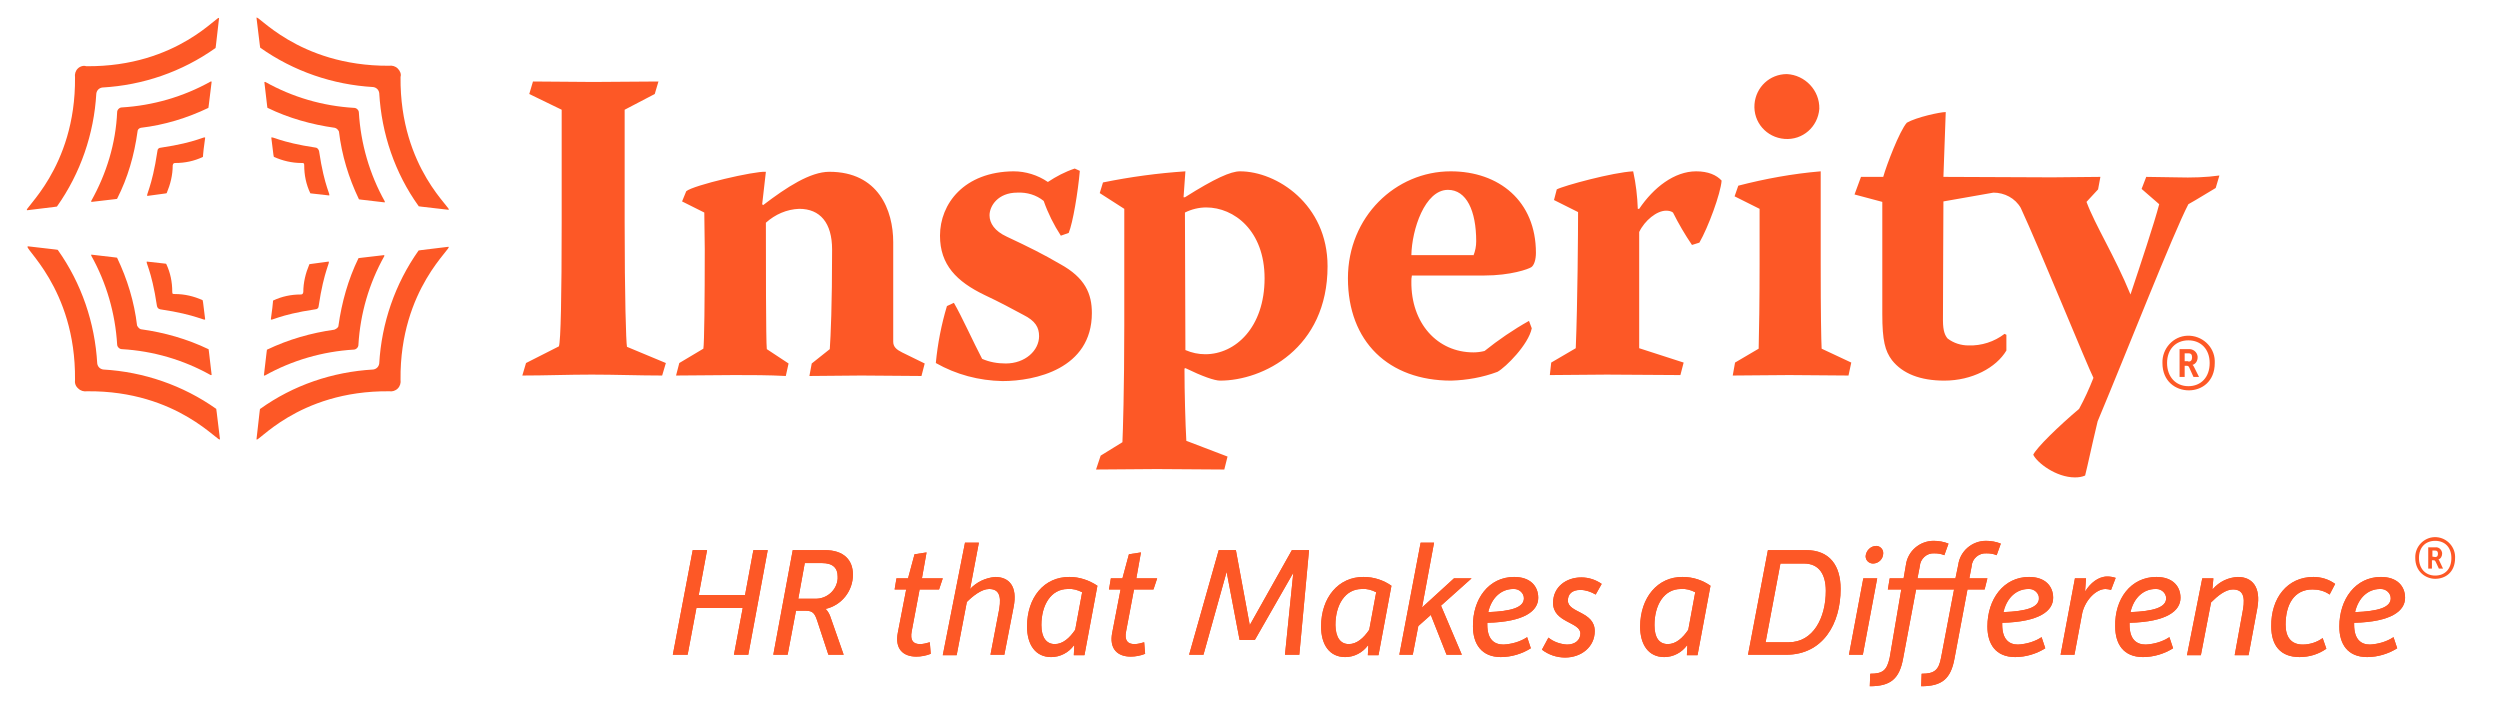 <svg xmlns="http://www.w3.org/2000/svg" xml:space="preserve" id="Layer_1" x="0" y="0" style="enable-background:new 0 0 539.9 152" version="1.1" viewBox="0 0 539.9 152"><style>.st0{fill:#FD5826}.st1{fill:#FD5826}</style><path d="M115.1 17.6c4.4 0 8.7.1 13 .1 4.7 0 9.4-.1 14.1-.1l-.8 2.7-6.5 3.4V48c0 16.1.3 25.9.5 26.9l8.4 3.5-.8 2.7c-5 0-10.1-.2-15.2-.2s-10 .2-15 .2l.8-2.7 7.1-3.6c.4-1.1.6-10.9.6-26.9V23.7l-7-3.4zM152.1 45.9l-4.8-2.4.9-2.2c1.5-1.3 14.8-4.4 17.2-4.2l-.8 7 .2.2c5.1-3.9 10.2-7.2 14.3-7.2 10.6 0 13.8 8.3 13.8 15.2v21.5c0 1.1.7 1.7 1.9 2.3l4.9 2.4-.7 2.7c-4.4 0-8.7-.1-13-.1-3.7 0-7.4.1-11.2.1l.5-2.7 3.9-3.1c.2-2.9.5-9.4.5-21.5 0-5.8-2.6-8.8-7.1-8.8-2.7.1-5.2 1.2-7.2 3 0 7.6 0 25.6.2 27.3l4.7 3.1-.6 2.7c-3.7-.2-7.5-.2-11.1-.2-4.2 0-8.4.1-12.6.1l.7-2.7 5.2-3.1c.2-1.2.3-10.6.3-21.5zM218.9 37c2.6 0 5.2.8 7.4 2.3 1.8-1.2 3.7-2.2 5.8-2.9l1.1.5c-.4 4.6-1.5 11.2-2.4 13.4l-1.7.6c-1.5-2.3-2.8-4.9-3.7-7.5-1.6-1.3-3.6-1.9-5.7-1.8-4.2 0-6 2.9-6 4.9 0 1.7 1.1 3.4 3.7 4.6 4.9 2.3 7.9 3.8 11.5 5.9 5.5 3 6.9 6.5 6.9 10.6 0 12.1-12.3 14.7-19.3 14.7-5.1-.1-10-1.4-14.4-3.9.4-4.2 1.2-8.3 2.4-12.3l1.5-.7c1.7 2.9 4.3 8.7 6.1 12.1 1.6.7 3.3 1 5.1 1 4.2 0 7.2-2.8 7.2-5.9 0-1.9-.8-3.3-3.4-4.6-2.4-1.3-5.2-2.8-8.4-4.3-6-2.9-9.6-6.5-9.6-12.8 0-6.9 5.2-13.8 15.9-13.9M255.6 42.6h.3c6.5-4.1 9.9-5.6 11.9-5.6 7.9 0 18.9 7.1 18.9 20.5 0 17.8-14 24.7-23.2 24.7-1.2 0-3.8-.9-7.5-2.7l-.2.1c0 5.2.2 11.9.4 15.6l8.9 3.4-.7 2.8c-4.8 0-9.8-.1-14.6-.1-4.3 0-8.7.1-13.1.1l1-3 4.7-2.9c.1-2.1.4-11.3.4-25.2V45.1l-5.3-3.4.7-2.3c5.9-1.2 11.8-2 17.8-2.4zm.4 33c1.4.6 2.8.9 4.3.9 6.5 0 12.8-5.8 12.8-16.4 0-10.3-6.6-15.3-12.6-15.3-1.6 0-3.2.4-4.6 1.1zM304.9 59.6c-.1.4-.1.8-.1 1.2-.1 9 5.6 15.3 13.4 15.3.8 0 1.6-.1 2.4-.3 3-2.4 6.2-4.6 9.6-6.5l.6 1.6c-.7 3.5-5.6 8.4-7.4 9.4-3.2 1.2-6.6 1.8-10 1.9-13.5 0-22.3-8.4-22.3-22.1 0-13.3 10.3-23.1 22.2-23.1 10.4 0 18.4 6.4 18.4 17.6 0 1.5-.4 2.7-1 3.1s-4.4 1.8-10.2 1.8h-15.6zm13.3-4.4c.4-1 .6-2 .6-3.1 0-6.6-2.1-11.1-6.1-11.1-5 0-7.8 8.6-7.9 14.1h13.4zM336.2 40.9c1.5-.8 12.2-3.7 16.5-3.9.6 2.7.9 5.4 1 8.1h.3c3.1-4.6 7.6-8.1 12.3-8.1 2.6 0 4.4.8 5.5 2-.2 2.8-2.9 10.1-4.8 13.4l-1.6.5c-1.5-2.2-2.9-4.6-4.1-7-.4-.3-.9-.4-1.5-.4-2 0-4.6 2.1-5.8 4.6v25.1l9.6 3.1-.7 2.7c-5.3 0-10.6-.1-15.9-.1-4.1 0-8.2.1-12.3.1l.3-2.7 5.3-3.1c.4-9.8.5-25.5.5-29.4l-5.2-2.6zM375.4 40.1c5.8-1.5 11.8-2.6 17.8-3.1v20c0 10.8.1 16.2.2 18.3l6.4 3-.6 2.8c-4.5 0-8.3-.1-12.8-.1-4.1 0-8.4.1-12.2.1l.5-2.8 5.1-3c.1-3.4.2-10.9.2-18.5V45.1l-5.4-2.7zM470 38.3c-2.1 0-4.3-.1-6.5-.1l-1 2.6 3.8 3.3c-1 3.9-4.1 13.2-6.2 19.5-3.4-8.3-7.6-14.9-9.5-20l2.5-2.7.5-2.7c-3.5 0-6.9.1-10.4.1-4.2 0-23.5-.1-23.5-.1l.5-14c-1.2 0-6.3 1.1-8.4 2.3-1.6 1.8-4.4 9.2-5.1 11.7h-4.8l-1.4 3.8 6 1.6v24.2c0 5.8.6 8 2.1 10 2.3 2.9 6.1 4.4 11.3 4.4 6 0 11.2-2.8 13.4-6.5v-3.4l-.4-.2c-2.2 1.7-5 2.6-7.8 2.5-1.6 0-3.2-.5-4.5-1.5-.5-.6-1-1.5-1-3.9 0-10.8.1-19.4.1-25.7l10.8-1.9c2.4 0 4.7 1.2 5.9 3.3 4 8.6 14.5 34.4 15.7 36.7-.9 2.3-1.9 4.5-3.1 6.7-4.5 3.8-9.2 8.4-9.9 9.9.8 1.7 4.9 4.9 9 4.9.8 0 1.5-.1 2.2-.4.7-2.8 1.2-5.4 2.7-11.7 6.2-14.8 16.4-40.8 19.6-46.9 2-1.1 4-2.4 5.9-3.5l.8-2.7c-2.8.4-5.9.5-9.3.4M392.9 23.5c-.3 3.9-3.6 6.8-7.5 6.5s-6.8-3.6-6.5-7.5c.3-3.7 3.3-6.5 7-6.5 3.9.2 7.1 3.5 7 7.5M467 78.4c-.1-3.1 2.3-5.8 5.4-5.9s5.8 2.3 5.9 5.4v.5c0 4-2.8 5.9-5.6 5.9s-5.7-1.9-5.7-5.9m10.2 0c0-3-1.9-4.9-4.6-4.9s-4.6 1.9-4.6 4.9 1.9 5 4.6 5 4.6-1.9 4.6-5m-6.5-3h1.9c1-.1 1.9.6 2 1.6v.2c0 .7-.4 1.4-1.1 1.6.1.1.2.2.3.4l1.1 2.2h-1.2l-.9-2c-.1-.3-.3-.4-.5-.4h-.5v2.4h-1.1zm1.9 2.7c.5 0 .8-.3.8-.9s-.2-.9-.8-.9h-.8V78h.8z" class="st0"/><path d="M149.6 118.8h3.1l-1.8 9.7h10l1.8-9.7h3.1l-4.2 22.6h-3.1l1.9-10.1h-10l-1.9 10.1h-3.2z" class="st1"/><path d="M149.6 118.8h3.1l-1.8 9.7h10l1.8-9.7h3.1l-4.2 22.6h-3.1l1.9-10.1h-10l-1.9 10.1h-3.2zM171.2 118.8h6.9c4.2 0 6.1 2.2 6.1 5.3 0 3.5-2.4 6.6-5.9 7.4.5.5.9 1.2 1.1 1.9l2.8 8h-3.3l-2.4-7.3c-.5-1.5-.9-2.2-2.4-2.2h-2.2l-1.8 9.5H167zm4.8 10.5c2.5.1 4.7-1.8 4.9-4.3v-.5c0-1.8-1-2.9-3.4-2.9h-3.7l-1.4 7.7z" class="st1"/><path d="M171.2 118.8h6.9c4.2 0 6.1 2.2 6.1 5.3 0 3.5-2.4 6.6-5.9 7.4.5.5.9 1.2 1.1 1.9l2.8 8h-3.3l-2.4-7.3c-.5-1.5-.9-2.2-2.4-2.2h-2.2l-1.8 9.5H167zm4.8 10.5c2.5.1 4.7-1.8 4.9-4.3v-.5c0-1.8-1-2.9-3.4-2.9h-3.7l-1.4 7.7zM195.7 127.3h-2.5l.4-2.4h2.5l1.4-5.2 2.6-.4-1 5.6h4.5l-.8 2.4h-4.2l-1.7 9c-.4 2 .3 2.8 1.8 2.8.7 0 1.4-.2 2.1-.4l.2 2.5c-1 .4-2.1.6-3.1.6-2.9 0-4.7-1.7-4-5.2z" class="st1"/><path d="M195.7 127.3h-2.5l.4-2.4h2.5l1.4-5.2 2.6-.4-1 5.6h4.5l-.8 2.4h-4.2l-1.7 9c-.4 2 .3 2.8 1.8 2.8.7 0 1.4-.2 2.1-.4l.2 2.5c-1 .4-2.1.6-3.1.6-2.9 0-4.7-1.7-4-5.2zM208.4 117.2h3l-1.9 10c1.4-1.5 3.3-2.4 5.4-2.6 3 0 4.9 2 4 6.5l-2 10.3h-3l1.9-9.9c.5-3-.2-4.3-2.2-4.3-1.6 0-3.5 1.5-4.8 2.8l-2.2 11.5h-3z" class="st1"/><path d="M208.4 117.2h3l-1.9 10c1.4-1.5 3.3-2.4 5.4-2.6 3 0 4.9 2 4 6.5l-2 10.3h-3l1.9-9.9c.5-3-.2-4.3-2.2-4.3-1.6 0-3.5 1.5-4.8 2.8l-2.2 11.5h-3zM231 124.6c2.1 0 4.2.7 6 1.9l-2.8 15h-2.3l.1-2.1h-.1c-1.1 1.5-2.9 2.5-4.9 2.5-3.4 0-5.2-2.7-5.2-6.6 0-6.3 3.7-10.8 9.2-10.7m-3.2 14.5c1.7 0 3.2-1.3 4.4-3.1l1.5-8.1c-1-.5-2-.8-3.1-.7-3.6 0-5.7 3.4-5.7 7.8 0 2.7 1.1 4.1 2.9 4.1" class="st1"/><path d="M231 124.6c2.1 0 4.2.7 6 1.9l-2.8 15h-2.3l.1-2.1h-.1c-1.1 1.5-2.9 2.5-4.9 2.5-3.4 0-5.2-2.7-5.2-6.6 0-6.3 3.7-10.7 9.2-10.7m-3.2 14.5c1.7 0 3.2-1.3 4.4-3.1l1.5-8.1c-1-.5-2-.8-3.1-.7-3.6 0-5.7 3.4-5.7 7.8 0 2.7 1.1 4.1 2.9 4.1M242 127.3h-2.5l.4-2.4h2.5l1.4-5.2 2.6-.4-1 5.6h4.5l-.8 2.4h-4.2l-1.7 9c-.4 2 .3 2.8 1.8 2.8.7 0 1.4-.2 2.1-.4l.2 2.5c-1 .4-2.1.6-3.1.6-2.9 0-4.7-1.7-4-5.2z" class="st1"/><path d="M242 127.3h-2.5l.4-2.4h2.5l1.4-5.2 2.6-.4-1 5.6h4.5l-.8 2.4h-4.2l-1.7 9c-.4 2 .3 2.8 1.8 2.8.7 0 1.4-.2 2.1-.4l.2 2.5c-1 .4-2.1.6-3.1.6-2.9 0-4.7-1.7-4-5.2zM263.2 118.8h3.7l3 16.2 9.1-16.2h3.7l-2.1 22.6h-3.1l1.8-17.7-8.3 14.5h-3.3l-2.8-14.7-5 17.9h-3.1z" class="st1"/><path d="M263.2 118.8h3.7l3 16.2 9.1-16.2h3.7l-2.1 22.6h-3.1l1.8-17.7-8.3 14.5h-3.3l-2.8-14.7-5 17.9h-3.1zM294.5 124.6c2.2 0 4.3.7 6 1.9l-2.8 15h-2.3l.1-2.1h-.1c-1.1 1.5-2.9 2.5-4.9 2.5-3.4 0-5.2-2.7-5.2-6.6 0-6.3 3.8-10.8 9.2-10.7m-3.2 14.5c1.7 0 3.2-1.3 4.4-3.1l1.5-8.1c-1-.5-2-.8-3.1-.7-3.6 0-5.7 3.4-5.7 7.8 0 2.7 1.1 4.1 2.9 4.1" class="st1"/><path d="M294.5 124.6c2.2 0 4.3.7 6 1.9l-2.8 15h-2.3l.1-2.1h-.1c-1.1 1.5-2.9 2.5-4.9 2.5-3.4 0-5.2-2.7-5.2-6.6 0-6.3 3.8-10.7 9.2-10.7m-3.2 14.5c1.7 0 3.2-1.3 4.4-3.1l1.5-8.1c-1-.5-2-.8-3.1-.7-3.6 0-5.7 3.4-5.7 7.8.1 2.7 1.1 4.1 2.9 4.1M306.8 117.2h2.9l-2.6 14 6.9-6.3h3.8l-6.6 5.9 4.5 10.6h-3.3l-3.4-8.6-2.7 2.4-1.2 6.2h-2.9z" class="st1"/><path d="M306.8 117.2h2.9l-2.6 14 6.9-6.3h3.8l-6.6 5.9 4.5 10.6h-3.3l-3.4-8.6-2.7 2.4-1.2 6.2h-2.9zM327 124.6c3.5 0 5.2 2 5.2 4.5 0 2.8-2.9 5.2-11 5.4v.4c0 3.1 1.4 4.3 3.5 4.3 1.8-.1 3.6-.6 5.1-1.6l.8 2.4c-1.9 1.2-4.2 1.9-6.5 1.9-4.1 0-6-2.8-6-6.6-.1-5.9 3.4-10.7 8.9-10.7m2.1 4.6c0-1.1-1-2-2.1-2h-.2c-2.6 0-4.7 1.9-5.4 5 5-.2 7.7-1 7.7-3" class="st1"/><path d="M327 124.6c3.5 0 5.2 2 5.2 4.5 0 2.8-2.9 5.2-11 5.4v.4c0 3.1 1.4 4.3 3.5 4.3 1.8-.1 3.6-.6 5.1-1.6l.8 2.4c-1.9 1.2-4.2 1.9-6.5 1.9-4.1 0-6-2.8-6-6.6-.1-5.9 3.4-10.7 8.9-10.7m2.1 4.6c0-1.1-1-2-2.1-2h-.2c-2.6 0-4.7 1.9-5.4 5 5-.2 7.7-1 7.7-3M334.4 137.7c1.1.9 2.5 1.4 4 1.5 1.8 0 2.9-1 2.9-2.4 0-2.5-5.9-2.3-5.9-6.6 0-3.5 2.9-5.5 6.1-5.5 1.6 0 3.1.5 4.4 1.4l-1.3 2.3c-1-.6-2.2-1-3.3-1-1.8 0-2.7.9-2.7 2.3 0 2.7 5.8 2.3 5.8 6.6 0 3.4-2.9 5.7-6.4 5.7-1.8 0-3.6-.6-5-1.7z" class="st1"/><path d="M334.4 137.7c1.1.9 2.5 1.4 4 1.5 1.8 0 2.9-1 2.9-2.4 0-2.5-5.9-2.3-5.9-6.6 0-3.5 2.9-5.5 6.1-5.5 1.6 0 3.1.5 4.4 1.4l-1.3 2.3c-1-.6-2.2-1-3.3-1-1.8 0-2.7.9-2.7 2.3 0 2.7 5.8 2.3 5.8 6.6 0 3.4-2.9 5.7-6.4 5.7-1.8 0-3.6-.6-5-1.7zM363.4 124.6c2.2 0 4.3.7 6 1.9l-2.8 15h-2.3l.1-2.1h-.1c-1.1 1.5-2.9 2.5-4.9 2.5-3.4 0-5.2-2.7-5.2-6.6.1-6.3 3.8-10.8 9.2-10.7m-3.2 14.5c1.7 0 3.2-1.3 4.4-3.1l1.5-8.1c-1-.5-2-.8-3.1-.7-3.6 0-5.7 3.4-5.7 7.8 0 2.7 1 4.1 2.9 4.1" class="st1"/><path d="M363.4 124.6c2.2 0 4.3.7 6 1.9l-2.8 15h-2.3l.1-2.1h-.1c-1.1 1.5-2.9 2.5-4.9 2.5-3.4 0-5.2-2.7-5.2-6.6 0-6.3 3.8-10.7 9.2-10.7m-3.2 14.5c1.7 0 3.2-1.3 4.4-3.1l1.5-8.1c-1-.5-2-.8-3.1-.7-3.6 0-5.7 3.4-5.7 7.8 0 2.7 1 4.1 2.9 4.1M381.8 118.8h8.2c5.2 0 7.5 3.4 7.5 8.4 0 7.5-3.8 14.2-11.8 14.2h-8.2zm4.5 19.9c5.3 0 8-5.3 8-11.1 0-3.6-1.5-5.9-4.7-5.9h-5.1l-3.2 17z" class="st1"/><path d="M381.8 118.8h8.2c5.2 0 7.5 3.4 7.5 8.4 0 7.5-3.8 14.2-11.8 14.2h-8.2zm4.5 19.9c5.3 0 8-5.3 8-11.1 0-3.6-1.5-5.9-4.7-5.9h-5.1l-3.2 17zM402.4 124.9h3l-3.1 16.5h-3zm.5-4.8c.1-1.2 1.1-2.2 2.3-2.2.8 0 1.5.7 1.5 1.5v.1c0 1.2-1 2.2-2.2 2.2-.8 0-1.6-.6-1.6-1.6 0 .1 0 .1 0 0" class="st1"/><path d="M402.4 124.9h3l-3.1 16.5h-3zm.5-4.8c.1-1.2 1.1-2.2 2.3-2.2.8 0 1.5.7 1.5 1.5v.1c0 1.2-1 2.2-2.2 2.2-.8 0-1.6-.6-1.6-1.6 0 .1 0 .1 0 0M410.6 127.3h-2.9l.4-2.4h3l.5-2.9c.4-3 3-5.2 6-5.2 1.1 0 2.2.2 3.2.6l-.9 2.5c-.7-.3-1.4-.4-2.2-.4-1.6-.1-3 1.2-3.1 2.8l-.5 2.6h8.2l.6-2.9c.4-3 3-5.2 6-5.2 1.1 0 2.2.2 3.2.6l-.9 2.5c-.7-.3-1.4-.4-2.2-.4-1.6-.1-3.1 1.1-3.2 2.8l-.5 2.6h3.9l-.6 2.4h-3.7l-2.8 14.9c-.8 4.4-2.7 6-7.2 6l.1-2.7c2.8 0 3.7-.8 4.2-3.5l2.8-14.7h-8.2l-2.8 14.9c-.8 4.4-2.7 6-7.2 6l.1-2.7c2.8 0 3.6-.8 4.2-3.5z" class="st1"/><path d="M410.6 127.3h-2.9l.4-2.4h3l.5-2.9c.4-3 3-5.2 6-5.2 1.1 0 2.2.2 3.2.6l-.9 2.5c-.7-.3-1.4-.4-2.2-.4-1.6-.1-3 1.2-3.1 2.8l-.5 2.6h8.2l.6-2.9c.4-3 3-5.2 6-5.2 1.1 0 2.2.2 3.2.6l-.9 2.5c-.7-.3-1.4-.4-2.2-.4-1.6-.1-3.1 1.1-3.2 2.8l-.5 2.6h3.9l-.6 2.4h-3.7l-2.8 14.9c-.8 4.4-2.7 6-7.2 6l.1-2.7c2.8 0 3.7-.8 4.2-3.5l2.8-14.7h-8.2l-2.8 14.9c-.8 4.4-2.7 6-7.2 6l.1-2.7c2.8 0 3.6-.8 4.2-3.5zM438.2 124.6c3.5 0 5.2 2 5.2 4.5 0 2.8-2.9 5.2-11 5.4v.4c0 3.1 1.4 4.3 3.4 4.3 1.8-.1 3.6-.6 5.1-1.6l.8 2.4c-1.9 1.2-4.2 1.9-6.5 1.9-4.2 0-6-2.8-6-6.6 0-5.9 3.5-10.7 9-10.7m2.1 4.6c0-1.1-1-2-2.1-2h-.2c-2.6 0-4.7 1.9-5.4 5 5-.2 7.7-1 7.7-3" class="st1"/><path d="M438.2 124.6c3.5 0 5.2 2 5.2 4.5 0 2.8-2.9 5.2-11 5.4v.4c0 3.1 1.4 4.3 3.4 4.3 1.8-.1 3.6-.6 5.1-1.6l.8 2.4c-1.9 1.2-4.2 1.9-6.5 1.9-4.2 0-6-2.8-6-6.6 0-5.9 3.5-10.7 9-10.7m2.2 4.6c0-1.1-1-2-2.1-2h-.2c-2.6 0-4.7 1.9-5.4 5 5-.2 7.6-1 7.7-3M448.1 124.9h2.4l-.2 2.7h.1c1-1.6 2.7-3.1 4.7-3.1.6 0 1.2.1 1.8.3l-1 2.6c-.4-.1-.8-.2-1.2-.2-2 0-4.3 2.3-5 5.1l-1.7 9.1h-3z" class="st1"/><path d="M448.1 124.9h2.4l-.2 2.7h.1c1-1.6 2.7-3.1 4.7-3.1.6 0 1.2.1 1.8.3l-1 2.6c-.4-.1-.8-.2-1.2-.2-2 0-4.3 2.3-5 5.1l-1.7 9.1h-3zM465.7 124.6c3.5 0 5.2 2 5.2 4.5 0 2.8-2.9 5.2-11 5.4v.4c0 3.1 1.4 4.3 3.5 4.3 1.8-.1 3.6-.6 5.1-1.6l.8 2.4c-1.9 1.2-4.2 1.9-6.5 1.9-4.2 0-6-2.8-6-6.6-.1-5.9 3.4-10.7 8.9-10.7m2.1 4.6c0-1.1-1-2-2.1-2h-.2c-2.6 0-4.7 1.9-5.4 5 4.9-.2 7.7-1 7.7-3" class="st1"/><path d="M465.7 124.6c3.5 0 5.2 2 5.2 4.5 0 2.8-2.9 5.2-11 5.4v.4c0 3.1 1.4 4.3 3.5 4.3 1.8-.1 3.6-.6 5.1-1.6l.8 2.4c-1.9 1.2-4.2 1.9-6.5 1.9-4.2 0-6-2.8-6-6.6-.2-5.9 3.3-10.7 8.9-10.7m2.1 4.6c0-1.1-1-2-2.1-2h-.2c-2.6 0-4.7 1.9-5.4 5 5-.2 7.7-1 7.7-3M475.6 124.9h2.4l-.2 2.3h.1c1.4-1.6 3.3-2.5 5.4-2.6 3.1 0 5 2.2 4.2 6.7l-1.9 10.2h-3l1.8-9.9c.5-2.9-.1-4.3-2.2-4.3-1.6 0-3.3 1.4-4.7 2.8l-2.2 11.4h-3z" class="st1"/><path d="M475.6 124.9h2.4l-.2 2.3h.1c1.4-1.6 3.3-2.5 5.4-2.6 3.1 0 5 2.2 4.2 6.7l-1.9 10.2h-3l1.8-9.9c.5-2.9-.1-4.3-2.2-4.3-1.6 0-3.3 1.4-4.7 2.8l-2.2 11.4h-3zM499.6 124.6c1.7 0 3.3.5 4.7 1.5l-1.2 2.3c-1.1-.8-2.4-1.1-3.7-1.1-4 0-5.8 3.3-5.8 7.6 0 2.7 1.2 4.3 3.7 4.3 1.5 0 3.1-.5 4.3-1.4l.8 2.3c-1.7 1.2-3.7 1.8-5.8 1.8-4.1 0-6.1-2.5-6.1-6.6-.1-6.1 3.5-10.7 9.1-10.7" class="st1"/><path d="M499.6 124.6c1.7 0 3.3.5 4.7 1.5l-1.2 2.3c-1.1-.8-2.4-1.1-3.7-1.1-4 0-5.8 3.3-5.8 7.6 0 2.7 1.2 4.3 3.7 4.3 1.5 0 3.1-.5 4.3-1.4l.8 2.3c-1.7 1.2-3.7 1.8-5.8 1.8-4.1 0-6.1-2.5-6.1-6.6-.1-6.2 3.5-10.7 9.1-10.7M514.2 124.6c3.5 0 5.2 2 5.2 4.5 0 2.8-2.9 5.2-11 5.4v.4c0 3.1 1.4 4.3 3.4 4.3 1.8-.1 3.6-.6 5.1-1.6l.8 2.4c-1.9 1.2-4.2 1.9-6.5 1.9-4.2 0-6-2.8-6-6.6 0-5.9 3.5-10.7 9-10.7m2.1 4.6c0-1.1-1-2-2.1-2h-.2c-2.6 0-4.7 1.9-5.4 5 5-.2 7.7-1 7.7-3" class="st1"/><path d="M514.2 124.6c3.5 0 5.2 2 5.2 4.5 0 2.8-2.9 5.2-11 5.4v.4c0 3.1 1.4 4.3 3.4 4.3 1.8-.1 3.6-.6 5.1-1.6l.8 2.4c-1.9 1.2-4.2 1.9-6.5 1.9-4.2 0-6-2.8-6-6.6 0-5.9 3.5-10.7 9-10.7m2.1 4.6c0-1.1-1-2-2.1-2h-.2c-2.6 0-4.7 1.9-5.4 5 5-.2 7.7-1 7.7-3M16.8 14.8c-.5.5-.7 1.2-.6 1.9.2 19.8-11.7 28.8-10.3 28.7 6.8-.8 6.4-.8 6.4-.8 5.1-7.2 8-15.7 8.5-24.4.1-.7.6-1.2 1.3-1.3 8.8-.5 17.2-3.4 24.4-8.5.1 0 0 .4.8-6.4.2-1.5-8.7 10.5-28.7 10.3-.5-.2-1.3 0-1.8.5" class="st1"/><path d="M29.7 28.4c-.7 5.1-2.1 10-4.4 14.5 0 .1.3 0-5.5.7-.1 0-.1 0-.1-.1v-.1C23 37.5 25 31 25.3 24.2c0-.5.5-1 1-1 6.7-.4 13.3-2.3 19.2-5.6h.2v.1c-.7 5.9-.7 5.6-.7 5.6-4.6 2.2-9.5 3.7-14.6 4.3-.4.1-.7.4-.7.8" class="st1"/><path d="M34.7 31.9c8.1-1.2 9.7-2.7 9.6-2.1-.6 4.2-.4 4-.5 4.1-1.9.9-3.9 1.3-5.9 1.3-.4 0-.5.1-.6.5 0 2.1-.5 4.1-1.3 6-.1.1.1 0-4.1.6-.6.1.9-1.6 2.1-9.7 0-.4.3-.7.7-.7M85.9 14.8c-.5-.5-1.2-.7-1.9-.6-19.8.1-28.8-11.7-28.6-10.3.8 6.8.8 6.4.8 6.4 7.2 5.1 15.7 8 24.4 8.5.7.1 1.2.6 1.3 1.3.5 8.8 3.4 17.3 8.5 24.4 0 .1-.4 0 6.4.8 1.5.2-10.5-8.7-10.3-28.7.2-.6-.1-1.3-.6-1.8" class="st1"/><path d="M72.3 27.6c-5-.7-10-2.1-14.5-4.3-.1 0 0 .3-.7-5.5 0-.1 0-.1.1-.1h.1c5.9 3.3 12.4 5.2 19.2 5.6.5 0 1 .5 1 1 .4 6.7 2.3 13.3 5.6 19.2v.2H83c-5.8-.7-5.5-.6-5.5-.7-2.2-4.6-3.7-9.5-4.3-14.6-.2-.4-.5-.7-.9-.8" class="st1"/><path d="M68.9 32.6c1.2 8.1 2.7 9.7 2.1 9.6-4.2-.5-4-.4-4-.5-.9-1.9-1.3-3.9-1.3-6 0-.5-.1-.5-.6-.5-2.1 0-4.1-.5-5.9-1.3-.1 0-.1.1-.6-4.1-.1-.6 1.6.9 9.7 2.1.3.1.5.4.6.7M85.9 83.9c.5-.5.7-1.2.6-1.9-.2-19.8 11.7-28.8 10.3-28.7-6.8.8-6.4.8-6.4.8-5.1 7.2-8 15.7-8.5 24.4-.1.7-.6 1.2-1.3 1.3-8.8.5-17.3 3.4-24.4 8.5-.1 0 0-.4-.8 6.5-.2 1.5 8.7-10.5 28.7-10.3.6.1 1.3-.1 1.8-.6" class="st1"/><path d="M73.1 70.3c.7-5 2.1-10 4.3-14.5 0-.1-.3 0 5.5-.7.1 0 .1 0 .1.1v.1c-3.3 5.9-5.2 12.4-5.6 19.2 0 .5-.5 1-1 1-6.7.4-13.3 2.3-19.2 5.6H57V81c.7-5.8.6-5.5.7-5.5 4.6-2.2 9.5-3.6 14.5-4.3.5-.2.9-.5.9-.9" class="st1"/><path d="M68.1 66.8c-8.1 1.2-9.7 2.7-9.6 2.1.6-4.2.4-4 .5-4 1.9-.9 3.9-1.3 5.9-1.3.4 0 .5-.1.6-.5 0-2.1.5-4.1 1.3-6 0-.1-.1 0 4.1-.6.6-.1-.9 1.6-2.1 9.7 0 .3-.3.6-.7.6M16.9 83.9c.5.5 1.2.7 1.9.6 19.8-.2 28.8 11.7 28.7 10.3-.8-6.8-.8-6.4-.8-6.5-7.2-5.1-15.7-8-24.4-8.5-.7-.1-1.2-.6-1.3-1.3-.5-8.8-3.4-17.3-8.5-24.5-.1-.1.4 0-6.4-.8C4.4 53.1 16.4 62 16.2 82c-.1.7.1 1.4.7 1.9" class="st1"/><path d="M30.4 71.1c5.1.7 10 2.1 14.6 4.3.1 0 0-.3.7 5.5 0 .1 0 .1-.1.1h-.1c-5.9-3.3-12.4-5.2-19.2-5.6-.5 0-1-.5-1-1-.4-6.7-2.3-13.3-5.6-19.2V55h.1c5.8.7 5.5.6 5.5.7 2.2 4.6 3.7 9.5 4.3 14.6.2.4.5.7.8.8" class="st1"/><path d="M33.9 66.1c-1.2-8.1-2.7-9.7-2.1-9.6 4.2.5 4 .4 4.1.5.9 1.9 1.3 3.9 1.3 6 0 .5.1.5.6.5 2.1 0 4.1.5 5.9 1.3.1 0 .1-.1.6 4.1.1.6-1.6-.9-9.7-2.1-.4-.1-.6-.3-.7-.7M521.6 120.5c-.1-2.4 1.8-4.4 4.1-4.5 2.4-.1 4.4 1.8 4.5 4.1v.4c0 3.1-2.1 4.5-4.3 4.5-2 0-4.3-1.5-4.3-4.5m7.8 0c0-2.3-1.4-3.7-3.5-3.7s-3.5 1.4-3.5 3.7 1.4 3.8 3.5 3.8 3.5-1.4 3.5-3.8m-4.9-2.3h1.4c.8-.1 1.4.5 1.5 1.2v.2c0 .5-.3 1.1-.8 1.2.1.1.2.2.2.3l.8 1.7h-.9l-.7-1.5c-.1-.2-.2-.3-.4-.3h-.4v1.8h-.8v-4.6zm1.4 2.1c.4 0 .6-.2.6-.7s-.2-.7-.6-.7h-.6v1.3z" class="st1"/></svg>